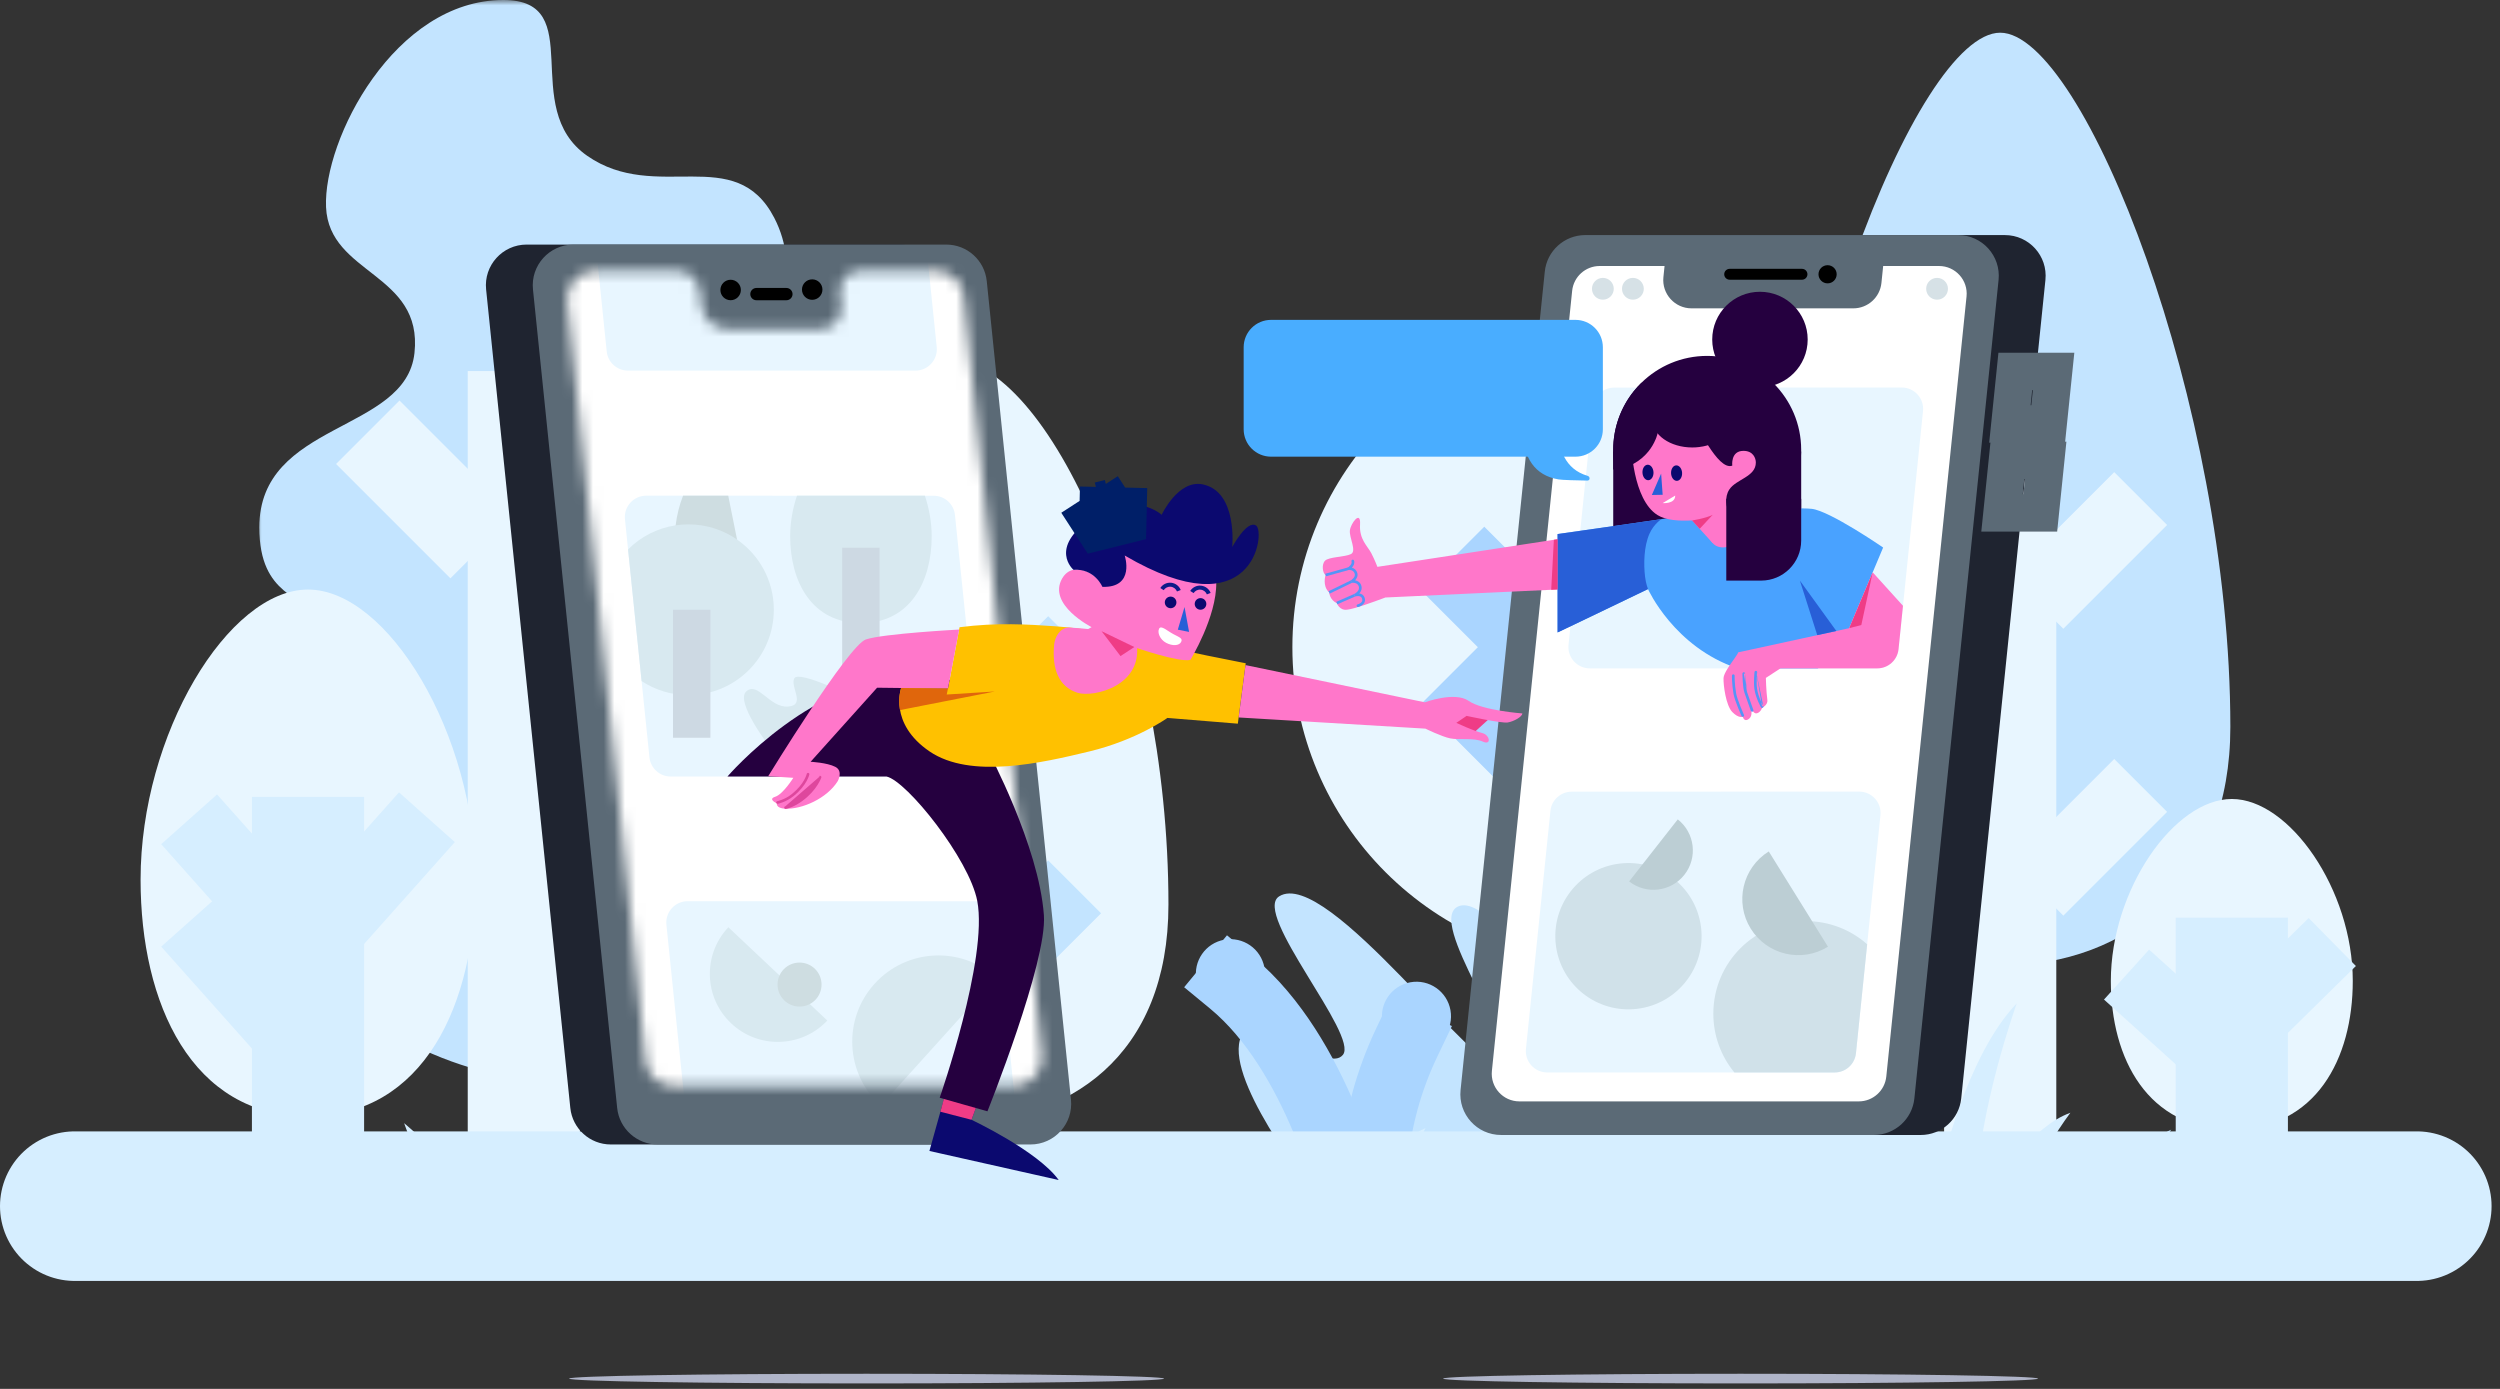 <svg width="234" height="130" viewBox="0 0 234 130" fill="none" xmlns="http://www.w3.org/2000/svg">
<rect x="0" y="0" width="234" height="130" fill="#333333" stroke="none"/>
<path fill-rule="evenodd" clip-rule="evenodd" d="M208.761 68.047C208.761 82.384 199.405 90.382 187.219 90.382C175.033 90.382 165.677 82.384 165.677 68.047C165.677 37.861 179.426 3.061 187.219 3.061C195.012 3.061 208.761 37.861 208.761 68.047Z" fill="#C3E4FF"/>
<path d="M187.219 46.722V112.896" stroke="#E8F6FF" stroke-width="10.5" stroke-linecap="square"/>
<path d="M193.128 80.754L197.891 75.991" stroke="#E8F6FF" stroke-width="7" stroke-linecap="square"/>
<path d="M193.128 53.903L197.891 49.14" stroke="#E8F6FF" stroke-width="7" stroke-linecap="square"/>
<path fill-rule="evenodd" clip-rule="evenodd" d="M180.536 60.58C180.536 77.031 167.201 90.366 150.752 90.366C134.302 90.366 120.967 77.031 120.967 60.58C120.967 44.13 134.302 30.794 150.752 30.794C167.201 30.794 180.536 44.13 180.536 60.58Z" fill="#E8F6FF"/>
<path d="M150.752 54.805V112.895" stroke="#AAD5FF" stroke-width="10.5" stroke-linecap="square"/>
<path d="M157.813 80.869L162.576 76.106" stroke="#AAD5FF" stroke-width="8.4" stroke-linecap="square"/>
<path d="M157.813 59.513L162.576 54.75" stroke="#AAD5FF" stroke-width="8.4" stroke-linecap="square"/>
<path d="M143.69 70.678L138.927 65.915" stroke="#AAD5FF" stroke-width="8.4" stroke-linecap="square"/>
<path d="M143.69 60L138.927 55.237" stroke="#AAD5FF" stroke-width="8.4" stroke-linecap="square"/>
<path fill-rule="evenodd" clip-rule="evenodd" d="M109.367 84.657C109.367 98.84 100.106 105.205 88.727 105.205C77.35 105.205 68.089 98.84 68.089 84.657C68.089 58.237 79.352 33.565 88.727 33.565C98.103 33.565 109.367 58.237 109.367 84.657Z" fill="#E8F6FF"/>
<path d="M88.728 61.694V112.896" stroke="#C3E4FF" stroke-width="10.5" stroke-linecap="square"/>
<path d="M93.348 90.247L98.11 85.484" stroke="#C3E4FF" stroke-width="7" stroke-linecap="square"/>
<path d="M93.348 67.389L98.11 62.626" stroke="#C3E4FF" stroke-width="7" stroke-linecap="square"/>
<path d="M84.849 90.25L80.023 85.424" stroke="#C3E4FF" stroke-width="7" stroke-linecap="square"/>
<path d="M84.51 78.969L79.684 74.142" stroke="#C3E4FF" stroke-width="7" stroke-linecap="square"/>
<path fill-rule="evenodd" clip-rule="evenodd" d="M177.64 112.614L123.936 112.896C120.87 109.001 113.732 99.248 116.606 96.366C118.496 94.471 124.162 100.571 125.691 98.741C127.221 96.911 117.176 85.507 119.726 83.9C124.222 81.068 138.685 101.395 140.552 99.759C142.515 98.039 133.291 86.085 136.541 84.819C140.325 83.345 150.345 101.625 153.239 99.759C154.755 98.781 151.811 92.821 154 91.803C157.809 90.028 164.165 107.241 166.867 105.708C168.145 104.981 166.708 102.494 168.624 101.875C170.965 101.12 175.683 109.082 177.64 112.614Z" fill="#C3E4FF"/>
<path fill-rule="evenodd" clip-rule="evenodd" d="M203.229 105.736C203.15 105.841 200.765 109.023 200.466 111.953H196.274C198.253 108.02 203.12 105.785 203.229 105.736Z" fill="#C3E4FF"/>
<path fill-rule="evenodd" clip-rule="evenodd" d="M17.081 106.255C17.159 106.36 19.544 109.542 19.843 112.472H24.035C22.056 108.539 17.189 106.304 17.081 106.255Z" fill="#D6EEFF"/>
<path fill-rule="evenodd" clip-rule="evenodd" d="M108.213 106.346C108.292 106.452 110.676 109.633 110.975 112.564H115.167C113.188 108.631 108.322 106.395 108.213 106.346Z" fill="#D6EEFF"/>
<path fill-rule="evenodd" clip-rule="evenodd" d="M217.017 108.297C216.962 108.372 215.754 109.982 214.944 111.953H211.909C214.127 109.624 216.935 108.333 217.017 108.297Z" fill="#D6EEFF"/>
<path fill-rule="evenodd" clip-rule="evenodd" d="M43.93 112.472H39.489C39.463 109.282 37.826 105.128 37.826 105.128C37.826 105.128 42.698 109.107 43.93 112.472Z" fill="#D6EEFF"/>
<path fill-rule="evenodd" clip-rule="evenodd" d="M45.264 112.472C46.337 110.2 46.402 108.37 46.402 108.37C46.402 108.37 48.508 110.66 49.406 112.472H45.264Z" fill="#D6EEFF"/>
<path fill-rule="evenodd" clip-rule="evenodd" d="M188.77 93.912C188.707 94.105 185.242 103.666 184.907 111.953H179.31C179.643 108.211 177.975 103.692 177.975 103.692C177.975 103.692 180.953 105.977 181.723 109.238C181.723 109.238 184.034 98.843 188.77 93.912Z" fill="#D6EEFF"/>
<path fill-rule="evenodd" clip-rule="evenodd" d="M193.787 104.154C193.787 104.154 190.512 108.5 189.638 111.953H186.592C187.631 109.821 190.124 105.499 193.787 104.154Z" fill="#D6EEFF"/>
<path fill-rule="evenodd" clip-rule="evenodd" d="M220.22 91.82C220.22 99.101 216.752 105.714 208.898 105.714C201.044 105.714 197.575 99.101 197.575 91.82C197.575 83.279 203.51 74.785 208.898 74.785C214.286 74.785 220.22 83.279 220.22 91.82Z" fill="#E8F6FF"/>
<path d="M208.898 91.14V112.896" stroke="#D6EEFF" stroke-width="10.5" stroke-linecap="square"/>
<path d="M212.809 93.576L216.056 90.382" stroke="#D6EEFF" stroke-width="6.3" stroke-linecap="square"/>
<path d="M205.35 96.914L201.383 93.332" stroke="#D6EEFF" stroke-width="6.3" stroke-linecap="square"/>
<mask id="mask0" mask-type="alpha" maskUnits="userSpaceOnUse" x="23" y="0" width="52" height="102">
<path fill-rule="evenodd" clip-rule="evenodd" d="M23.85 0H74.961V101.377H23.85V0Z" fill="white"/>
</mask>
<g mask="url(#mask0)">
<path fill-rule="evenodd" clip-rule="evenodd" d="M29.407 57.951C28.615 55.579 24.273 55.981 24.272 49.367C24.271 39.408 37.986 40.545 38.795 33.041C39.603 25.538 30.791 25.717 30.518 19.388C30.245 13.059 36.946 -0 47.113 -0C55.13 -0 48.49 10.076 54.96 14.582C61.43 19.089 68.82 13.316 72.477 20.402C77.515 30.162 64.633 41.884 65.904 49.367C67.175 56.849 74.727 55.08 74.958 63.302C75.189 71.523 64.219 72.97 65.253 80.02C65.904 84.464 72.846 82.98 73.21 91.743C73.519 99.162 49.666 108.343 31.749 93.245C13.831 78.147 32.431 67.005 29.407 57.951Z" fill="#C3E4FF"/>
</g>
<path d="M49.03 39.98V112.896" stroke="#E8F6FF" stroke-width="10.5" stroke-linecap="square"/>
<path d="M56.106 86.604L60.869 81.841" stroke="#E8F6FF" stroke-width="8.4" stroke-linecap="square"/>
<path d="M54.654 60.996L59.417 56.233" stroke="#E8F6FF" stroke-width="8.4" stroke-linecap="square"/>
<path d="M54.654 48.192L59.417 43.429" stroke="#E8F6FF" stroke-width="8.4" stroke-linecap="square"/>
<path d="M42.158 48.192L37.395 43.429" stroke="#E8F6FF" stroke-width="8.4" stroke-linecap="square"/>
<path d="M68.193 112.179C68.193 112.179 63.957 102.658 57.564 98.121" stroke="#AAD5FF" stroke-width="6.3" stroke-linecap="square"/>
<path d="M70.321 112.472C70.321 112.472 69.628 98.065 74.866 92.781" stroke="#AAD5FF" stroke-width="6.3" stroke-linecap="square"/>
<path fill-rule="evenodd" clip-rule="evenodd" d="M70.908 92.781C70.908 94.567 72.355 96.014 74.141 96.014C75.927 96.014 77.374 94.567 77.374 92.781C77.374 90.995 75.927 89.547 74.141 89.547C72.355 89.547 70.908 90.995 70.908 92.781Z" fill="#AAD5FF"/>
<path fill-rule="evenodd" clip-rule="evenodd" d="M55.546 99.496C55.546 101.282 56.993 102.729 58.779 102.729C60.565 102.729 62.012 101.282 62.012 99.496C62.012 97.71 60.565 96.263 58.779 96.263C56.993 96.263 55.546 97.71 55.546 99.496Z" fill="#AAD5FF"/>
<path d="M128.539 111.676C128.539 111.676 128.049 105.15 131.698 97.522" stroke="#AAD5FF" stroke-width="6.3" stroke-linecap="square"/>
<path d="M126.496 112.343C126.496 112.343 123.371 98.658 115.271 91.979" stroke="#AAD5FF" stroke-width="6.3" stroke-linecap="square"/>
<path fill-rule="evenodd" clip-rule="evenodd" d="M118.349 90.566C118.666 92.323 117.499 94.005 115.742 94.322C113.984 94.64 112.303 93.472 111.985 91.715C111.668 89.958 112.835 88.276 114.592 87.959C116.349 87.641 118.031 88.808 118.349 90.566Z" fill="#AAD5FF"/>
<path fill-rule="evenodd" clip-rule="evenodd" d="M135.763 94.548C136.08 96.305 134.913 97.987 133.156 98.305C131.399 98.622 129.717 97.455 129.4 95.698C129.082 93.94 130.25 92.258 132.007 91.941C133.764 91.624 135.446 92.791 135.763 94.548Z" fill="#AAD5FF"/>
<path fill-rule="evenodd" clip-rule="evenodd" d="M81.467 96.36C81.365 96.496 74.768 105.159 74.6 111.947H69.272C69.986 109.737 73.079 101.652 81.467 96.36Z" fill="#C3E4FF"/>
<path fill-rule="evenodd" clip-rule="evenodd" d="M66.404 111.953H62.16C61.321 108.763 58.779 106.774 58.779 106.774C58.779 106.774 63.826 107.761 66.404 111.953Z" fill="#C3E4FF"/>
<path fill-rule="evenodd" clip-rule="evenodd" d="M144.395 103.543C144.487 103.66 146.474 108.231 146.238 112.563H153.234C153.368 110.195 154.87 106.806 154.87 106.806C154.87 106.806 151.789 108.053 149.706 111.616C149.706 111.616 148.13 105.188 144.395 103.543Z" fill="#D6EEFF"/>
<path fill-rule="evenodd" clip-rule="evenodd" d="M133.427 105.592C133.344 105.753 131.66 108.671 131.216 112.082L124.546 112.767C124.092 109.734 123.111 108.045 123.111 108.045C123.111 108.045 125.912 108.86 127.407 111.241C127.407 111.241 129.14 107.577 133.427 105.592Z" fill="#D6EEFF"/>
<path fill-rule="evenodd" clip-rule="evenodd" d="M44.502 82.34C44.502 93.948 39.701 104.492 28.83 104.492C17.959 104.492 13.158 93.948 13.158 82.34C13.158 68.723 21.373 55.182 28.83 55.182C36.287 55.182 44.502 68.723 44.502 82.34Z" fill="#E8F6FF"/>
<path d="M28.83 79.837V112.896" stroke="#D6EEFF" stroke-width="10.5" stroke-linecap="square"/>
<path d="M33.388 83.869L37.63 79.106" stroke="#D6EEFF" stroke-width="7" stroke-linecap="square"/>
<path d="M24.272 93.656L20.03 88.892" stroke="#D6EEFF" stroke-width="7" stroke-linecap="square"/>
<path d="M24.272 84.064L20.03 79.301" stroke="#D6EEFF" stroke-width="7" stroke-linecap="square"/>
<path d="M226.211 112.896H7" stroke="#D6EEFF" stroke-width="14" stroke-linecap="round"/>
<path fill-rule="evenodd" clip-rule="evenodd" d="M190.761 129.037C190.761 129.287 178.295 129.489 162.917 129.489C147.539 129.489 135.073 129.287 135.073 129.037C135.073 128.787 147.539 128.584 162.917 128.584C178.295 128.584 190.761 128.787 190.761 129.037Z" fill="#AFB4C8"/>
<path fill-rule="evenodd" clip-rule="evenodd" d="M144.886 106.235H179.78C181.734 106.235 183.371 104.757 183.571 102.814L191.452 26.205C191.683 23.958 189.92 22.004 187.662 22.004H152.769C150.815 22.004 149.178 23.481 148.978 25.425L141.096 102.034C140.864 104.281 142.627 106.235 144.886 106.235Z" fill="#1F2430"/>
<path fill-rule="evenodd" clip-rule="evenodd" d="M187.067 26.204L179.185 102.814C178.985 104.757 177.348 106.234 175.394 106.234H140.501C138.241 106.234 136.478 104.28 136.709 102.034L144.592 25.424C144.791 23.48 146.428 22.003 148.382 22.003H183.276C185.535 22.003 187.297 23.957 187.067 26.204Z" fill="#5B6A76"/>
<path fill-rule="evenodd" clip-rule="evenodd" d="M142.217 103.09H173.981C175.309 103.09 176.422 102.086 176.557 100.766L184.068 27.753C184.226 26.226 183.028 24.898 181.493 24.898H149.729C148.401 24.898 147.289 25.902 147.153 27.223L139.641 100.236C139.484 101.763 140.682 103.09 142.217 103.09Z" fill="white"/>
<path fill-rule="evenodd" clip-rule="evenodd" d="M192.217 34.764L191.71 39.682H188.128L188.633 34.764H192.217Z" stroke="#5B6A76" stroke-width="3.5"/>
<path fill-rule="evenodd" clip-rule="evenodd" d="M191.477 43.09L190.971 48.008H187.389L187.894 43.09H191.477Z" stroke="#5B6A76" stroke-width="3.5"/>
<path fill-rule="evenodd" clip-rule="evenodd" d="M176.519 22.429L176.102 26.485C175.963 27.834 174.827 28.861 173.471 28.861H158.326C156.759 28.861 155.535 27.504 155.695 25.944L156.057 22.429H176.519Z" fill="#5B6A76"/>
<path fill-rule="evenodd" clip-rule="evenodd" d="M168.666 26.182H161.897C161.617 26.182 161.387 25.953 161.387 25.672C161.387 25.391 161.617 25.162 161.897 25.162H168.666C168.947 25.162 169.176 25.391 169.176 25.672C169.176 25.953 168.947 26.182 168.666 26.182Z" fill="black"/>
<path fill-rule="evenodd" clip-rule="evenodd" d="M171.913 25.672C171.913 26.142 171.532 26.523 171.062 26.523C170.592 26.523 170.211 26.142 170.211 25.672C170.211 25.202 170.592 24.822 171.062 24.822C171.532 24.822 171.913 25.202 171.913 25.672Z" fill="black"/>
<path fill-rule="evenodd" clip-rule="evenodd" d="M179.995 38.478L177.702 60.763C177.597 61.783 176.737 62.56 175.71 62.56H148.805C147.618 62.56 146.692 61.533 146.813 60.353L149.106 38.075C149.211 37.055 150.071 36.279 151.097 36.278L178.003 36.271C179.189 36.27 180.116 37.297 179.995 38.478Z" fill="#E8F6FF"/>
<path fill-rule="evenodd" clip-rule="evenodd" d="M176.01 76.3L173.717 98.585C173.612 99.606 172.752 100.382 171.726 100.382H144.82C143.633 100.382 142.707 99.356 142.829 98.175L145.121 75.898C145.226 74.877 146.086 74.101 147.112 74.101L174.018 74.093C175.205 74.093 176.131 75.12 176.01 76.3Z" fill="#E8F6FF"/>
<path fill-rule="evenodd" clip-rule="evenodd" d="M151.049 27.03C151.049 27.594 150.592 28.051 150.028 28.051C149.464 28.051 149.007 27.594 149.007 27.03C149.007 26.467 149.464 26.01 150.028 26.01C150.592 26.01 151.049 26.467 151.049 27.03Z" fill="#D6E1E6"/>
<path fill-rule="evenodd" clip-rule="evenodd" d="M153.86 27.03C153.86 27.594 153.403 28.051 152.839 28.051C152.275 28.051 151.818 27.594 151.818 27.03C151.818 26.467 152.275 26.01 152.839 26.01C153.403 26.01 153.86 26.467 153.86 27.03Z" fill="#D6E1E6"/>
<path fill-rule="evenodd" clip-rule="evenodd" d="M182.33 27.03C182.33 27.594 181.873 28.051 181.309 28.051C180.746 28.051 180.289 27.594 180.289 27.03C180.289 26.467 180.746 26.01 181.309 26.01C181.873 26.01 182.33 26.467 182.33 27.03Z" fill="#D6E1E6"/>
<path fill-rule="evenodd" clip-rule="evenodd" d="M142.626 37.385L142.55 37.461V40.316C142.55 42.832 143.669 44.513 145.878 44.872C146.246 44.932 147.512 44.965 148.57 44.983C148.844 44.988 148.86 44.615 148.598 44.538C146.464 43.915 145.878 41.976 145.878 40.316V37.461L145.802 37.385H142.626Z" fill="#49ADFF"/>
<path fill-rule="evenodd" clip-rule="evenodd" d="M174.767 88.385L173.716 98.585C173.611 99.606 172.751 100.382 171.725 100.382H162.339C161.107 98.887 160.368 96.969 160.368 94.88C160.368 90.095 164.247 86.216 169.032 86.216C171.232 86.216 173.238 87.036 174.767 88.385Z" fill="#D0E1E9"/>
<path fill-rule="evenodd" clip-rule="evenodd" d="M159.219 86.805C159.674 90.558 157 93.97 153.247 94.425C149.493 94.88 146.082 92.206 145.627 88.452C145.172 84.699 147.845 81.287 151.599 80.832C155.352 80.377 158.764 83.051 159.219 86.805Z" fill="#D0E1E9"/>
<path fill-rule="evenodd" clip-rule="evenodd" d="M165.557 79.695C163.095 81.225 162.34 84.461 163.869 86.923C165.399 89.385 168.635 90.141 171.097 88.611L165.557 79.695Z" fill="#BCCED4"/>
<path fill-rule="evenodd" clip-rule="evenodd" d="M152.487 82.5C154.091 83.757 156.409 83.476 157.665 81.872C158.922 80.269 158.641 77.951 157.038 76.694L152.487 82.5Z" fill="#BCCED4"/>
<path fill-rule="evenodd" clip-rule="evenodd" d="M118.971 42.745H147.464C148.88 42.745 150.028 41.597 150.028 40.181V32.504C150.028 31.088 148.88 29.94 147.464 29.94H118.971C117.555 29.94 116.407 31.088 116.407 32.504V40.181C116.407 41.597 117.555 42.745 118.971 42.745Z" fill="#49ADFF"/>
<path fill-rule="evenodd" clip-rule="evenodd" d="M169.199 31.778C169.199 34.245 167.199 36.245 164.732 36.245C162.264 36.245 160.264 34.245 160.264 31.778C160.264 29.31 162.264 27.31 164.732 27.31C167.199 27.31 169.199 29.31 169.199 31.778Z" fill="#25003F"/>
<path fill-rule="evenodd" clip-rule="evenodd" d="M168.591 42.109C168.591 42.162 168.591 42.213 168.59 42.266C168.506 47.054 164.601 50.908 159.795 50.908C155.902 50.908 152.602 48.382 151.441 44.878C151.34 44.572 151.255 44.257 151.187 43.936C151.073 43.396 151.008 42.838 150.998 42.266C150.997 42.213 150.997 42.162 150.997 42.109C150.997 40.032 151.717 38.121 152.922 36.616C153.146 36.335 153.388 36.07 153.644 35.819C155.23 34.267 157.399 33.312 159.795 33.312C164.652 33.312 168.591 37.252 168.591 42.109Z" fill="#25003F"/>
<path fill-rule="evenodd" clip-rule="evenodd" d="M129.674 55.926L149.371 55.009L156.097 48.888L128.924 53.057C128.924 53.057 128.689 52.424 128.35 51.772C128.011 51.119 127.211 50.488 127.3 49.096C127.389 47.704 126.421 48.983 126.349 49.654C126.278 50.326 127.004 51.577 126.452 51.86C125.9 52.143 124.356 52.117 124.014 52.49C123.672 52.864 123.812 53.679 124.076 53.822C124.076 53.822 123.734 54.828 124.409 55.451C124.409 55.451 124.466 56.166 125.124 56.446C125.124 56.446 125.362 57.154 126.078 57.07C126.793 56.985 128.411 56.396 129.674 55.926Z" fill="#FF77CA"/>
<path fill-rule="evenodd" clip-rule="evenodd" d="M150.998 53.858H168.592V42.266H150.998V53.858Z" fill="#25003F"/>
<path fill-rule="evenodd" clip-rule="evenodd" d="M176.261 51.249L173.085 58.798C173.085 58.798 172.69 61.305 170.14 62.56H162.638C156.692 60.578 154.252 55.139 154.252 55.139L145.791 59.196V49.988C145.791 49.988 159.533 48.034 159.444 47.982C159.322 47.912 167.885 47.437 169.58 47.627C171.275 47.817 176.261 51.249 176.261 51.249Z" fill="#49A2FF"/>
<path fill-rule="evenodd" clip-rule="evenodd" d="M155.503 48.597C155.503 48.597 154.815 49.024 154.399 49.94C153.855 51.137 153.841 52.834 153.975 53.958C154.06 54.665 154.253 55.14 154.253 55.14C154.253 55.14 146.418 58.919 145.791 59.196V49.988C146.705 49.855 155.503 48.597 155.503 48.597Z" fill="#285FD7"/>
<path fill-rule="evenodd" clip-rule="evenodd" d="M178.119 56.703L177.702 60.762C177.597 61.784 176.737 62.56 175.711 62.56H166.651L165.285 63.452C165.285 63.452 165.311 64.664 165.426 65.531C165.486 65.978 164.933 66.257 164.933 66.257C164.933 66.257 164.791 66.682 164.432 66.77C164.135 66.844 163.888 66.301 163.816 66.107C164.207 67.155 163.581 67.425 163.392 67.4C163.199 67.374 163.122 67.092 163.122 67.092C163.122 67.092 162.737 67.259 162.14 66.643C161.543 66.026 161.299 64.126 161.322 63.468C161.329 63.239 161.498 62.906 161.715 62.56C161.734 62.53 161.752 62.498 161.772 62.468C162.169 61.849 162.686 61.21 162.686 61.063L173.083 58.798L175.285 53.569L178.119 56.703Z" fill="#FF77CA"/>
<path fill-rule="evenodd" clip-rule="evenodd" d="M161.864 45.819C161.386 46.544 161.584 47.498 161.858 48.055C161.951 48.246 162.053 48.392 162.141 48.464C162.481 48.746 160.298 50.826 160.298 50.826L158.377 48.713C157.171 48.781 155.916 48.696 155.138 48.208C152.819 46.753 152.673 41.699 152.711 41.446L154.651 39.387C154.651 39.387 157.579 38.103 158.026 38.646C158.844 39.641 160.76 44.096 162.141 43.585C162.141 43.585 161.965 42.2 163.187 42.2C164.099 42.2 164.346 42.89 164.346 43.29C164.346 44.638 162.506 44.843 161.864 45.819Z" fill="#FF77CA"/>
<path fill-rule="evenodd" clip-rule="evenodd" d="M155.482 44.328L154.612 46.332L155.625 46.311L155.482 44.328Z" fill="#285FD7"/>
<path fill-rule="evenodd" clip-rule="evenodd" d="M156.412 44.312C156.434 44.712 156.683 45.023 156.968 45.007C157.254 44.991 157.467 44.654 157.444 44.254C157.422 43.854 157.172 43.543 156.887 43.559C156.602 43.575 156.389 43.912 156.412 44.312Z" fill="#0B096F"/>
<path fill-rule="evenodd" clip-rule="evenodd" d="M153.735 44.252C153.757 44.652 154.006 44.963 154.291 44.947C154.576 44.931 154.789 44.594 154.767 44.194C154.744 43.794 154.495 43.482 154.21 43.498C153.925 43.514 153.712 43.852 153.735 44.252Z" fill="#0B096F"/>
<path fill-rule="evenodd" clip-rule="evenodd" d="M155.314 39.363C155.314 39.916 155.216 40.448 155.037 40.942C155.014 41.003 154.99 41.067 154.962 41.128C154.79 41.541 154.559 41.924 154.281 42.266C153.532 43.186 152.433 43.809 151.187 43.936C151.123 43.942 151.061 43.947 150.997 43.949V42.266H150.998C150.997 42.213 150.997 42.162 150.997 42.109C150.997 40.032 151.717 38.121 152.922 36.616C153.146 36.335 153.388 36.07 153.644 35.82C154.227 36.301 154.689 36.925 154.978 37.638C155.195 38.17 155.314 38.752 155.314 39.363Z" fill="#25003F"/>
<path fill-rule="evenodd" clip-rule="evenodd" d="M162.14 39.256C162.14 40.459 160.99 41.472 159.418 41.783C159.294 41.808 159.167 41.829 159.037 41.844C158.829 41.87 158.614 41.883 158.396 41.883C156.327 41.883 154.651 40.707 154.651 39.256C154.651 39.117 154.666 38.98 154.697 38.846C154.977 37.589 156.526 36.628 158.396 36.628C160.444 36.628 162.108 37.782 162.139 39.214C162.14 39.228 162.14 39.242 162.14 39.256Z" fill="#25003F"/>
<path fill-rule="evenodd" clip-rule="evenodd" d="M155.625 47.09C155.625 47.09 156.8 47.199 156.8 46.384L155.625 47.09Z" fill="white"/>
<path fill-rule="evenodd" clip-rule="evenodd" d="M162.517 48.336C163.177 48.913 163.22 49.944 162.614 50.639C162.007 51.333 160.837 51.462 160.298 50.826C159.731 50.158 159.616 49.245 160.223 48.55C160.83 47.856 161.857 47.76 162.517 48.336Z" fill="#FF77CA"/>
<path fill-rule="evenodd" clip-rule="evenodd" d="M164.843 54.344H161.58V46.697H168.591V50.595C168.591 52.665 166.913 54.344 164.843 54.344Z" fill="#25003F"/>
<path fill-rule="evenodd" clip-rule="evenodd" d="M158.377 48.713C158.377 48.713 159.661 48.521 160.31 48.184L159.089 49.497L158.377 48.713Z" fill="#EF3C86"/>
<path fill-rule="evenodd" clip-rule="evenodd" d="M145.791 50.469V55.175L145.194 55.203L145.442 50.523L145.791 50.469Z" fill="#EF3C86"/>
<path fill-rule="evenodd" clip-rule="evenodd" d="M173.083 58.798L174.22 58.502L175.285 53.569L173.083 58.798Z" fill="#EF3C86"/>
<path fill-rule="evenodd" clip-rule="evenodd" d="M168.469 54.344L171.882 59.06L170.095 59.449L168.469 54.344Z" fill="#285FD7"/>
<path fill-rule="evenodd" clip-rule="evenodd" d="M126.575 52.393C126.64 52.369 126.712 52.402 126.736 52.467C126.827 52.712 126.693 52.939 126.579 53.078C126.564 53.096 126.549 53.113 126.534 53.129C126.545 53.132 126.555 53.136 126.566 53.139C126.744 53.199 126.949 53.334 127.04 53.625C127.127 53.904 126.989 54.141 126.859 54.291C126.851 54.3 126.843 54.309 126.835 54.317C126.845 54.319 126.855 54.321 126.866 54.324C127.066 54.368 127.311 54.488 127.412 54.791C127.522 55.121 127.388 55.379 127.23 55.549C127.316 55.56 127.405 55.585 127.488 55.636C127.602 55.705 127.692 55.817 127.739 55.98C127.784 56.137 127.768 56.275 127.713 56.392C127.66 56.505 127.573 56.588 127.489 56.648C127.404 56.709 127.316 56.749 127.25 56.774C127.216 56.787 127.188 56.797 127.168 56.803C127.158 56.806 127.149 56.808 127.143 56.81C127.14 56.81 127.138 56.811 127.136 56.812L127.134 56.812L127.133 56.812L127.133 56.812L127.133 56.812C127.133 56.812 127.133 56.812 127.103 56.691L127.133 56.812C127.066 56.829 126.998 56.787 126.982 56.72C126.966 56.653 127.007 56.585 127.074 56.569C127.074 56.569 127.074 56.569 127.074 56.569C127.074 56.569 127.074 56.569 127.074 56.569C127.074 56.569 127.074 56.569 127.074 56.569C127.074 56.569 127.074 56.569 127.074 56.569C127.074 56.569 127.074 56.569 127.074 56.569C127.074 56.569 127.074 56.569 127.074 56.569C127.074 56.569 127.074 56.569 127.074 56.569L127.074 56.569L127.078 56.568C127.082 56.567 127.088 56.565 127.095 56.563C127.111 56.558 127.133 56.551 127.16 56.541C127.213 56.52 127.281 56.488 127.344 56.444C127.407 56.4 127.458 56.346 127.487 56.285C127.515 56.226 127.527 56.15 127.498 56.049L127.498 56.049C127.468 55.944 127.415 55.885 127.357 55.849C127.296 55.812 127.22 55.795 127.138 55.792C127.056 55.79 126.977 55.802 126.916 55.815C126.886 55.822 126.862 55.829 126.845 55.834C126.837 55.836 126.831 55.838 126.827 55.839L126.823 55.841L126.822 55.841L126.822 55.841C126.822 55.841 126.822 55.841 126.822 55.839L126.73 55.61C126.729 55.608 126.729 55.608 126.729 55.608L126.729 55.608L126.73 55.608L126.734 55.606C126.738 55.604 126.745 55.601 126.753 55.597C126.77 55.589 126.794 55.575 126.822 55.558C126.88 55.523 126.954 55.472 127.021 55.405C127.155 55.273 127.25 55.097 127.174 54.87L127.174 54.87C127.111 54.682 126.963 54.602 126.811 54.568C126.735 54.551 126.663 54.548 126.608 54.548C126.581 54.549 126.56 54.55 126.545 54.551C126.538 54.552 126.532 54.553 126.529 54.553L126.525 54.553L126.525 54.553C126.525 54.553 126.525 54.553 126.525 54.553L126.442 54.323C126.442 54.323 126.442 54.323 126.442 54.323L126.442 54.322L126.442 54.322L126.446 54.32C126.449 54.318 126.454 54.315 126.46 54.311C126.473 54.302 126.492 54.289 126.514 54.272C126.559 54.237 126.617 54.187 126.67 54.126C126.78 54 126.849 53.854 126.801 53.7L126.916 53.664L126.801 53.7C126.74 53.503 126.608 53.417 126.487 53.377C126.425 53.356 126.366 53.348 126.322 53.345C126.3 53.344 126.283 53.344 126.272 53.344C126.266 53.344 126.262 53.344 126.259 53.344L126.257 53.344C126.257 53.344 126.257 53.344 126.257 53.344L125.793 53.384L126.174 53.117L126.174 53.117L126.174 53.117L126.175 53.117L126.175 53.117L126.178 53.114C126.181 53.112 126.186 53.109 126.192 53.104C126.204 53.095 126.221 53.081 126.242 53.064C126.283 53.028 126.337 52.978 126.385 52.919C126.49 52.793 126.542 52.665 126.501 52.554C126.477 52.489 126.511 52.417 126.575 52.393ZM126.442 54.323C126.442 54.323 126.442 54.323 126.442 54.323L126.442 54.323ZM126.822 55.841C126.822 55.841 126.822 55.841 126.822 55.841L126.822 55.841Z" fill="#5495F7"/>
<path fill-rule="evenodd" clip-rule="evenodd" d="M126.28 53.34L124.109 53.942L124.042 53.701L126.213 53.099L126.28 53.34Z" fill="#5495F7"/>
<path fill-rule="evenodd" clip-rule="evenodd" d="M126.562 54.542L124.464 55.563L124.354 55.338L126.452 54.317L126.562 54.542Z" fill="#5495F7"/>
<path fill-rule="evenodd" clip-rule="evenodd" d="M126.83 55.838L125.173 56.56L125.073 56.331L126.73 55.608L126.83 55.838Z" fill="#5495F7"/>
<path fill-rule="evenodd" clip-rule="evenodd" d="M162.239 63.118C162.308 63.119 162.363 63.177 162.361 63.246C162.361 63.246 162.361 63.246 162.361 63.246L162.361 63.246L162.361 63.248L162.361 63.254C162.361 63.259 162.361 63.267 162.36 63.278C162.36 63.3 162.36 63.332 162.361 63.374C162.361 63.457 162.364 63.578 162.372 63.728C162.387 64.029 162.423 64.445 162.504 64.906C162.558 65.212 162.738 65.71 162.91 66.142C162.995 66.355 163.076 66.549 163.137 66.689C163.167 66.759 163.192 66.816 163.209 66.855C163.218 66.875 163.224 66.89 163.229 66.9L163.234 66.912L163.236 66.915L163.122 66.967C163.008 67.018 163.008 67.018 163.008 67.018L163.006 67.014L163 67.002C162.996 66.991 162.989 66.976 162.98 66.956C162.962 66.916 162.937 66.859 162.907 66.788C162.846 66.646 162.763 66.45 162.677 66.234C162.507 65.806 162.316 65.285 162.257 64.949C162.175 64.476 162.138 64.05 162.122 63.742C162.114 63.587 162.111 63.462 162.11 63.376C162.11 63.333 162.11 63.299 162.11 63.276C162.11 63.264 162.11 63.255 162.11 63.249L162.11 63.242L162.111 63.241L162.111 63.24C162.111 63.24 162.111 63.24 162.236 63.243L162.111 63.24C162.112 63.171 162.17 63.116 162.239 63.118ZM163.122 66.967L163.008 67.018C163.036 67.081 163.11 67.109 163.173 67.081C163.236 67.053 163.264 66.978 163.236 66.915L163.122 66.967Z" fill="#5495F7"/>
<path fill-rule="evenodd" clip-rule="evenodd" d="M163.343 63.05C163.343 63.05 163.343 63.05 163.343 63.05L163.343 63.053L163.343 63.063C163.343 63.072 163.343 63.085 163.344 63.102C163.344 63.136 163.345 63.185 163.346 63.246C163.349 63.367 163.355 63.534 163.367 63.718C163.39 64.091 163.436 64.515 163.522 64.77M163.218 63.05C163.093 63.05 163.093 63.05 163.093 63.05L163.093 63.054L163.093 63.065C163.093 63.074 163.093 63.088 163.093 63.105C163.094 63.14 163.094 63.19 163.096 63.252C163.099 63.375 163.105 63.546 163.117 63.734C163.14 64.105 163.187 64.56 163.285 64.85C163.368 65.095 163.517 65.516 163.645 65.876C163.709 66.056 163.768 66.221 163.811 66.34C163.833 66.4 163.85 66.449 163.862 66.483L163.881 66.535C163.905 66.6 163.976 66.634 164.041 66.61C164.106 66.587 164.14 66.515 164.117 66.45L164.098 66.398C164.086 66.364 164.068 66.316 164.047 66.256C164.004 66.136 163.945 65.972 163.881 65.792C163.753 65.432 163.604 65.012 163.522 64.77M163.343 63.05C163.343 62.981 163.287 62.925 163.218 62.925C163.149 62.925 163.093 62.981 163.093 63.05L163.218 63.05" fill="#5495F7"/>
<path fill-rule="evenodd" clip-rule="evenodd" d="M164.361 62.791C164.43 62.799 164.479 62.861 164.471 62.929L164.471 62.93L164.471 62.932L164.47 62.939C164.47 62.946 164.469 62.956 164.467 62.968C164.465 62.994 164.461 63.031 164.457 63.078C164.449 63.172 164.439 63.304 164.432 63.456C164.418 63.762 164.416 64.141 164.46 64.451C164.518 64.862 164.663 65.266 164.794 65.57C164.86 65.722 164.922 65.847 164.967 65.934C164.99 65.978 165.008 66.012 165.021 66.035C165.028 66.046 165.032 66.055 165.036 66.061L165.039 66.067L165.04 66.068L165.04 66.069M164.932 66.132C164.824 66.195 164.824 66.195 164.824 66.195L164.824 66.194L164.823 66.192L164.818 66.185C164.815 66.178 164.809 66.169 164.802 66.156C164.788 66.132 164.769 66.096 164.745 66.05C164.698 65.958 164.633 65.828 164.565 65.67C164.428 65.355 164.275 64.928 164.212 64.487C164.165 64.152 164.168 63.755 164.182 63.445C164.189 63.289 164.199 63.153 164.208 63.057C164.212 63.008 164.215 62.97 164.218 62.943C164.22 62.93 164.221 62.92 164.221 62.913L164.222 62.904L164.222 62.902L164.223 62.901C164.223 62.901 164.223 62.901 164.347 62.916L164.223 62.901C164.23 62.833 164.292 62.783 164.361 62.791M164.932 66.132L164.824 66.195C164.859 66.255 164.936 66.275 164.996 66.24C165.055 66.205 165.075 66.128 165.04 66.069" fill="#5495F7"/>
<path fill-rule="evenodd" clip-rule="evenodd" d="M108.955 129.037C108.955 129.287 96.488 129.489 81.111 129.489C65.732 129.489 53.266 129.287 53.266 129.037C53.266 128.787 65.732 128.584 81.111 128.584C96.488 128.584 108.955 128.787 108.955 129.037Z" fill="#AFB4C8"/>
<path fill-rule="evenodd" clip-rule="evenodd" d="M92.066 107.123H57.172C55.218 107.123 53.581 105.645 53.381 103.702L45.5 27.093C45.269 24.846 47.032 22.892 49.291 22.892H84.184C86.138 22.892 87.775 24.369 87.975 26.313L95.857 102.922C96.088 105.169 94.325 107.123 92.066 107.123Z" fill="#1F2430"/>
<path fill-rule="evenodd" clip-rule="evenodd" d="M96.452 107.123H61.558C59.605 107.123 57.967 105.646 57.767 103.702L49.886 27.093C49.655 24.846 51.417 22.892 53.677 22.892H88.57C90.524 22.892 92.161 24.369 92.36 26.313L100.243 102.922C100.474 105.169 98.711 107.123 96.452 107.123Z" fill="#5B6A76"/>
<mask id="mask1" mask-type="alpha" maskUnits="userSpaceOnUse" x="53" y="25" width="45" height="77">
<path fill-rule="evenodd" clip-rule="evenodd" d="M80.466 25.351C79.362 25.351 78.5 26.307 78.613 27.406L78.741 28.646C78.859 29.795 77.958 30.794 76.803 30.794H68.13C66.85 30.794 65.776 29.825 65.645 28.551L65.511 27.253C65.4 26.173 64.49 25.351 63.404 25.351H55.684C54.142 25.351 52.939 26.685 53.097 28.218L60.41 99.301C60.547 100.628 61.663 101.635 62.996 101.635H94.932C96.474 101.635 97.677 100.302 97.519 98.769L90.204 27.686C90.068 26.359 88.951 25.351 87.619 25.351H80.466Z" fill="white"/>
</mask>
<g mask="url(#mask1)">
<path fill-rule="evenodd" clip-rule="evenodd" d="M45.48 108.853H103.485V21.118H45.48V108.853Z" fill="white"/>
<path fill-rule="evenodd" clip-rule="evenodd" d="M62.376 86.558L64.668 108.843C64.773 109.864 65.633 110.64 66.66 110.64H93.565C94.752 110.64 95.678 109.613 95.557 108.433L93.264 86.156C93.159 85.135 92.299 84.359 91.273 84.359L64.367 84.351C63.181 84.351 62.254 85.377 62.376 86.558Z" fill="#E8F6FF"/>
<path fill-rule="evenodd" clip-rule="evenodd" d="M58.496 48.601L60.788 70.886C60.893 71.907 61.754 72.683 62.78 72.683H89.685C90.872 72.683 91.798 71.656 91.677 70.476L89.384 48.199C89.279 47.178 88.419 46.402 87.393 46.402L60.487 46.394C59.301 46.394 58.374 47.42 58.496 48.601Z" fill="#E8F6FF"/>
<path fill-rule="evenodd" clip-rule="evenodd" d="M54.496 10.608L56.788 32.893C56.893 33.914 57.754 34.69 58.78 34.69H85.685C86.872 34.69 87.798 33.664 87.677 32.483L85.384 10.206C85.279 9.185 84.419 8.409 83.393 8.409L56.488 8.401C55.301 8.401 54.374 9.427 54.496 10.608Z" fill="#E8F6FF"/>
<path fill-rule="evenodd" clip-rule="evenodd" d="M77.436 95.523C75.025 98.081 70.997 98.199 68.44 95.788C65.882 93.377 65.763 89.349 68.174 86.791" fill="#D8E9F0"/>
<path fill-rule="evenodd" clip-rule="evenodd" d="M82.434 103.495C79.124 100.508 78.862 95.404 81.848 92.094C84.834 88.784 89.939 88.521 93.249 91.508" fill="#D8E9F0"/>
<path fill-rule="evenodd" clip-rule="evenodd" d="M87.206 50.194C87.206 54.453 85.177 58.322 80.582 58.322C75.989 58.322 73.96 54.453 73.96 50.194C73.96 48.896 74.194 47.601 74.597 46.394H86.568C86.971 47.601 87.206 48.896 87.206 50.194Z" fill="#D8E9F0"/>
<path d="M80.579 51.265V63.249" stroke="#CDD9E3" stroke-width="3.5"/>
<path fill-rule="evenodd" clip-rule="evenodd" d="M70.609 58.572C66.572 59.383 64.105 56.341 63.354 52.599C63.127 51.467 63.103 50.296 63.239 49.172C63.358 48.191 63.6 47.248 63.935 46.395L68.163 46.397L68.988 50.502L70.609 58.572Z" fill="#CEDDE1"/>
<path fill-rule="evenodd" clip-rule="evenodd" d="M72.06 69.928C72.06 69.928 68.773 65.691 69.852 64.716C70.93 63.741 72.036 66.264 73.756 66.135C75.476 66.007 73.926 64.289 74.348 63.493C74.771 62.697 79.968 65.288 79.968 65.288L72.06 69.928Z" fill="#D8E9F0"/>
<path fill-rule="evenodd" clip-rule="evenodd" d="M72.43 57.071C72.43 61.483 68.853 65.061 64.44 65.061C62.82 65.061 61.313 64.579 60.054 63.75L58.786 51.427C59.965 50.245 61.511 49.432 63.239 49.171C63.631 49.111 64.032 49.081 64.44 49.081C66.129 49.081 67.698 49.606 68.988 50.502C71.069 51.944 72.43 54.349 72.43 57.071Z" fill="#D8E9F0"/>
<path d="M64.742 57.071V69.055" stroke="#CDD9E3" stroke-width="3.5"/>
<path fill-rule="evenodd" clip-rule="evenodd" d="M76.897 92.157C76.897 93.294 75.975 94.216 74.837 94.216C73.7 94.216 72.778 93.294 72.778 92.157C72.778 91.019 73.7 90.097 74.837 90.097C75.975 90.097 76.897 91.019 76.897 92.157Z" fill="#CEDDE1"/>
</g>
<path fill-rule="evenodd" clip-rule="evenodd" d="M73.608 28.103H70.801C70.485 28.103 70.227 27.845 70.227 27.528C70.227 27.212 70.485 26.953 70.801 26.953H73.608C73.924 26.953 74.183 27.212 74.183 27.528C74.183 27.845 73.924 28.103 73.608 28.103Z" fill="black"/>
<path fill-rule="evenodd" clip-rule="evenodd" d="M76.98 27.105C76.98 27.634 76.551 28.063 76.022 28.063C75.492 28.063 75.064 27.634 75.064 27.105C75.064 26.576 75.492 26.147 76.022 26.147C76.551 26.147 76.98 26.576 76.98 27.105Z" fill="black"/>
<path fill-rule="evenodd" clip-rule="evenodd" d="M69.345 27.143C69.345 27.672 68.916 28.101 68.387 28.101C67.858 28.101 67.429 27.672 67.429 27.143C67.429 26.613 67.858 26.185 68.387 26.185C68.916 26.185 69.345 26.613 69.345 27.143Z" fill="black"/>
<path fill-rule="evenodd" clip-rule="evenodd" d="M91.865 102.265L90.933 104.814C90.933 104.814 97.128 107.726 99.096 110.451L86.993 107.731L89.058 100.356L91.865 102.265Z" fill="#0B096F"/>
<path fill-rule="evenodd" clip-rule="evenodd" d="M88.861 100.912L88.022 104.059L90.933 104.814L91.712 102.699L88.861 100.912Z" fill="#EF3C86"/>
<path fill-rule="evenodd" clip-rule="evenodd" d="M68.089 72.683C68.089 72.683 76.374 62.996 86.001 63.278C95.63 63.56 92.504 70.332 92.504 70.332C92.504 70.332 97.243 79.163 97.709 85.668C98.024 90.058 92.424 104.019 92.424 104.019L87.956 102.75C87.956 102.75 92.51 89.712 91.47 84.32C90.717 80.412 84.889 73.101 82.981 72.683H68.089Z" fill="#25003F"/>
<path fill-rule="evenodd" clip-rule="evenodd" d="M116.602 62.085L115.861 67.736L109.27 67.198C109.27 67.198 106.413 69.261 101.98 70.331C97.548 71.403 90.854 72.957 87.003 70.331C83.151 67.705 84.345 64.397 84.345 64.397L88.729 64.45L89.814 58.708C93.315 58.255 96.256 58.444 98.759 58.619C102.001 58.846 104.442 59.416 106.173 59.852C106.391 59.907 106.628 59.966 106.885 60.029C110.242 60.847 116.602 62.085 116.602 62.085Z" fill="#FFC100"/>
<path fill-rule="evenodd" clip-rule="evenodd" d="M100.854 64.844C99.082 64.28 98.441 62.578 98.672 60.313C98.733 59.709 99.135 58.795 100.03 58.729C103.272 58.955 106.22 59.336 106.336 59.889C107.234 64.203 102.323 65.313 100.854 64.844Z" fill="#FF77CA"/>
<path fill-rule="evenodd" clip-rule="evenodd" d="M101.98 63.278L106.173 60.578C106.173 60.578 110.407 62.049 111.428 61.758C111.428 61.758 113.884 57.741 113.842 54.545L110.879 50.525L104.93 49.76L103.182 54.93C103.06 53.962 100.5 52.258 99.415 54.151C98.017 56.592 102.174 58.702 102.174 58.702L99.552 60.145L101.98 63.278Z" fill="#FF77CA"/>
<path fill-rule="evenodd" clip-rule="evenodd" d="M100.476 53.332C100.476 53.332 98.11 51.308 102.125 48.554C106.14 45.8 108.731 48.184 108.731 48.184C108.731 48.184 110.278 44.858 112.582 45.339C115.865 46.024 115.336 51.204 115.336 51.204C115.336 51.204 116.72 48.611 117.581 49.198C118.442 49.785 117.432 59.131 105.271 51.994C105.271 51.994 106.283 55.027 103.183 54.93C103.183 54.93 102.474 53.199 100.476 53.332Z" fill="#0B096F"/>
<path d="M104.233 45.611L104.177 47.986L103.236 48.221L101.98 46.282" stroke="#001F68" stroke-width="6.3"/>
<path fill-rule="evenodd" clip-rule="evenodd" d="M110.872 56.815L111.297 59.147L110.242 58.939L110.872 56.815Z" fill="#285FD7"/>
<path fill-rule="evenodd" clip-rule="evenodd" d="M110.107 56.469C110.061 56.766 109.784 56.969 109.487 56.923C109.19 56.877 108.987 56.6 109.032 56.303C109.078 56.006 109.356 55.803 109.653 55.848C109.949 55.894 110.153 56.172 110.107 56.469Z" fill="#0B096F"/>
<path fill-rule="evenodd" clip-rule="evenodd" d="M112.906 56.61C112.86 56.907 112.582 57.11 112.285 57.065C111.989 57.019 111.785 56.741 111.831 56.444C111.877 56.147 112.155 55.944 112.451 55.99C112.748 56.036 112.952 56.313 112.906 56.61Z" fill="#0B096F"/>
<path fill-rule="evenodd" clip-rule="evenodd" d="M106.173 60.561L103.106 59.08L104.88 61.41L106.173 60.561Z" fill="#EF3C86"/>
<path fill-rule="evenodd" clip-rule="evenodd" d="M109.581 54.919C109.31 54.892 109.059 55.025 108.922 55.241L108.605 55.039C108.815 54.709 109.2 54.504 109.618 54.545L109.618 54.545C110.036 54.586 110.374 54.861 110.516 55.225L110.166 55.362C110.073 55.124 109.853 54.945 109.581 54.919" fill="#0D1A88"/>
<path fill-rule="evenodd" clip-rule="evenodd" d="M112.38 55.192C112.109 55.165 111.858 55.298 111.721 55.513L111.404 55.312C111.614 54.982 111.999 54.777 112.417 54.818L112.417 54.818C112.834 54.859 113.173 55.134 113.315 55.498L112.965 55.635C112.872 55.397 112.651 55.218 112.38 55.192" fill="#0D1A88"/>
<path fill-rule="evenodd" clip-rule="evenodd" d="M139.388 67.277L137.882 68.644L135.417 67.662L136.265 66.083L139.388 67.277Z" fill="#EF3C86"/>
<path fill-rule="evenodd" clip-rule="evenodd" d="M115.938 67.154L133.421 68.201C133.421 68.201 134.942 68.951 135.751 69.115C136.559 69.279 137.965 69.029 138.793 69.415C139.621 69.799 139.467 68.779 138.716 68.606C137.965 68.432 136.309 67.662 136.309 67.662L137.272 67.007C137.272 67.007 140.545 67.72 141.123 67.624C141.701 67.527 142.49 67.084 142.49 66.776C142.49 66.776 138.755 66.507 137.465 65.602C136.174 64.696 133.363 65.736 133.363 65.736L116.58 62.251L115.938 67.154Z" fill="#FF77CA"/>
<path fill-rule="evenodd" clip-rule="evenodd" d="M89.775 58.926C89.775 58.926 82.689 59.302 81.046 59.852C79.403 60.403 71.906 72.65 71.906 72.65L74.255 72.804C74.255 72.804 73.292 74.345 72.561 74.576C71.829 74.807 72.714 75.192 72.714 75.192C72.714 75.192 72.6 75.649 73.485 75.693C75.065 75.77 77.413 74.73 78.414 73.112C78.414 73.112 78.954 72.171 78.183 71.775C77.413 71.379 75.873 71.302 75.873 71.302L82.097 64.369L88.728 64.45L89.775 58.926Z" fill="#FF77CA"/>
<path fill-rule="evenodd" clip-rule="evenodd" d="M110.547 60.097C110.361 60.448 109.736 60.48 109.151 60.17C108.565 59.86 108.308 59.192 108.494 58.841C108.68 58.491 109.244 59.045 109.829 59.355C110.415 59.666 110.733 59.747 110.547 60.097Z" fill="white"/>
<path fill-rule="evenodd" clip-rule="evenodd" d="M84.346 64.397L88.729 64.45L88.612 65.007L93.12 64.722L84.244 66.462C84.244 66.462 84.108 65.807 84.198 65.123C84.249 64.732 84.346 64.397 84.346 64.397Z" fill="#E0660C"/>
<path fill-rule="evenodd" clip-rule="evenodd" d="M75.659 72.344C75.726 72.359 75.769 72.426 75.754 72.493L75.632 72.467C75.754 72.493 75.754 72.493 75.754 72.493L75.754 72.494L75.754 72.494L75.754 72.495L75.753 72.498C75.753 72.501 75.752 72.504 75.751 72.508C75.749 72.517 75.746 72.529 75.741 72.544C75.732 72.575 75.719 72.619 75.698 72.675C75.658 72.786 75.591 72.942 75.486 73.13C75.275 73.505 74.91 74.003 74.291 74.504C73.934 74.793 73.564 74.976 73.283 75.086C73.143 75.142 73.024 75.179 72.94 75.203C72.898 75.215 72.865 75.223 72.841 75.229C72.83 75.232 72.821 75.234 72.814 75.235L72.807 75.237L72.805 75.237L72.804 75.237L72.804 75.237C72.804 75.237 72.804 75.237 72.779 75.115L72.804 75.237C72.736 75.251 72.67 75.207 72.656 75.139C72.643 75.072 72.686 75.006 72.754 74.992L72.755 74.992L72.761 74.991C72.766 74.99 72.773 74.988 72.783 74.985C72.803 74.981 72.834 74.973 72.872 74.962C72.949 74.94 73.06 74.905 73.191 74.853C73.455 74.749 73.802 74.578 74.133 74.31C74.727 73.829 75.072 73.357 75.268 73.007C75.366 72.833 75.427 72.688 75.463 72.589C75.481 72.539 75.493 72.501 75.5 72.476C75.504 72.463 75.507 72.454 75.508 72.448C75.509 72.445 75.509 72.442 75.51 72.441L75.51 72.441C75.524 72.373 75.591 72.33 75.659 72.344Z" fill="#DE479D"/>
<path fill-rule="evenodd" clip-rule="evenodd" d="M76.795 72.62C76.861 72.641 76.896 72.712 76.875 72.778L76.756 72.739C76.875 72.778 76.875 72.778 76.875 72.778L76.875 72.778L76.874 72.778L76.874 72.779L76.873 72.783C76.872 72.785 76.871 72.789 76.869 72.794C76.866 72.803 76.861 72.817 76.854 72.835C76.84 72.87 76.819 72.92 76.79 72.983C76.732 73.109 76.64 73.287 76.505 73.496C76.236 73.913 75.795 74.457 75.104 74.965L75.104 74.965C74.665 75.289 74.279 75.476 74.001 75.582C73.862 75.635 73.751 75.668 73.673 75.688C73.634 75.698 73.603 75.705 73.582 75.709C73.571 75.711 73.562 75.713 73.557 75.714L73.549 75.715L73.547 75.715L73.547 75.715L73.546 75.715L73.546 75.715C73.546 75.715 73.546 75.715 73.528 75.591L73.546 75.715C73.478 75.725 73.414 75.678 73.404 75.609C73.394 75.541 73.441 75.478 73.51 75.468C73.51 75.468 73.51 75.468 73.51 75.468C73.51 75.468 73.51 75.468 73.51 75.468C73.51 75.468 73.51 75.468 73.51 75.468C73.51 75.468 73.51 75.468 73.51 75.468M76.795 72.62C76.729 72.598 76.659 72.634 76.637 72.699L76.795 72.62Z" fill="#DE479D"/>
</svg>
